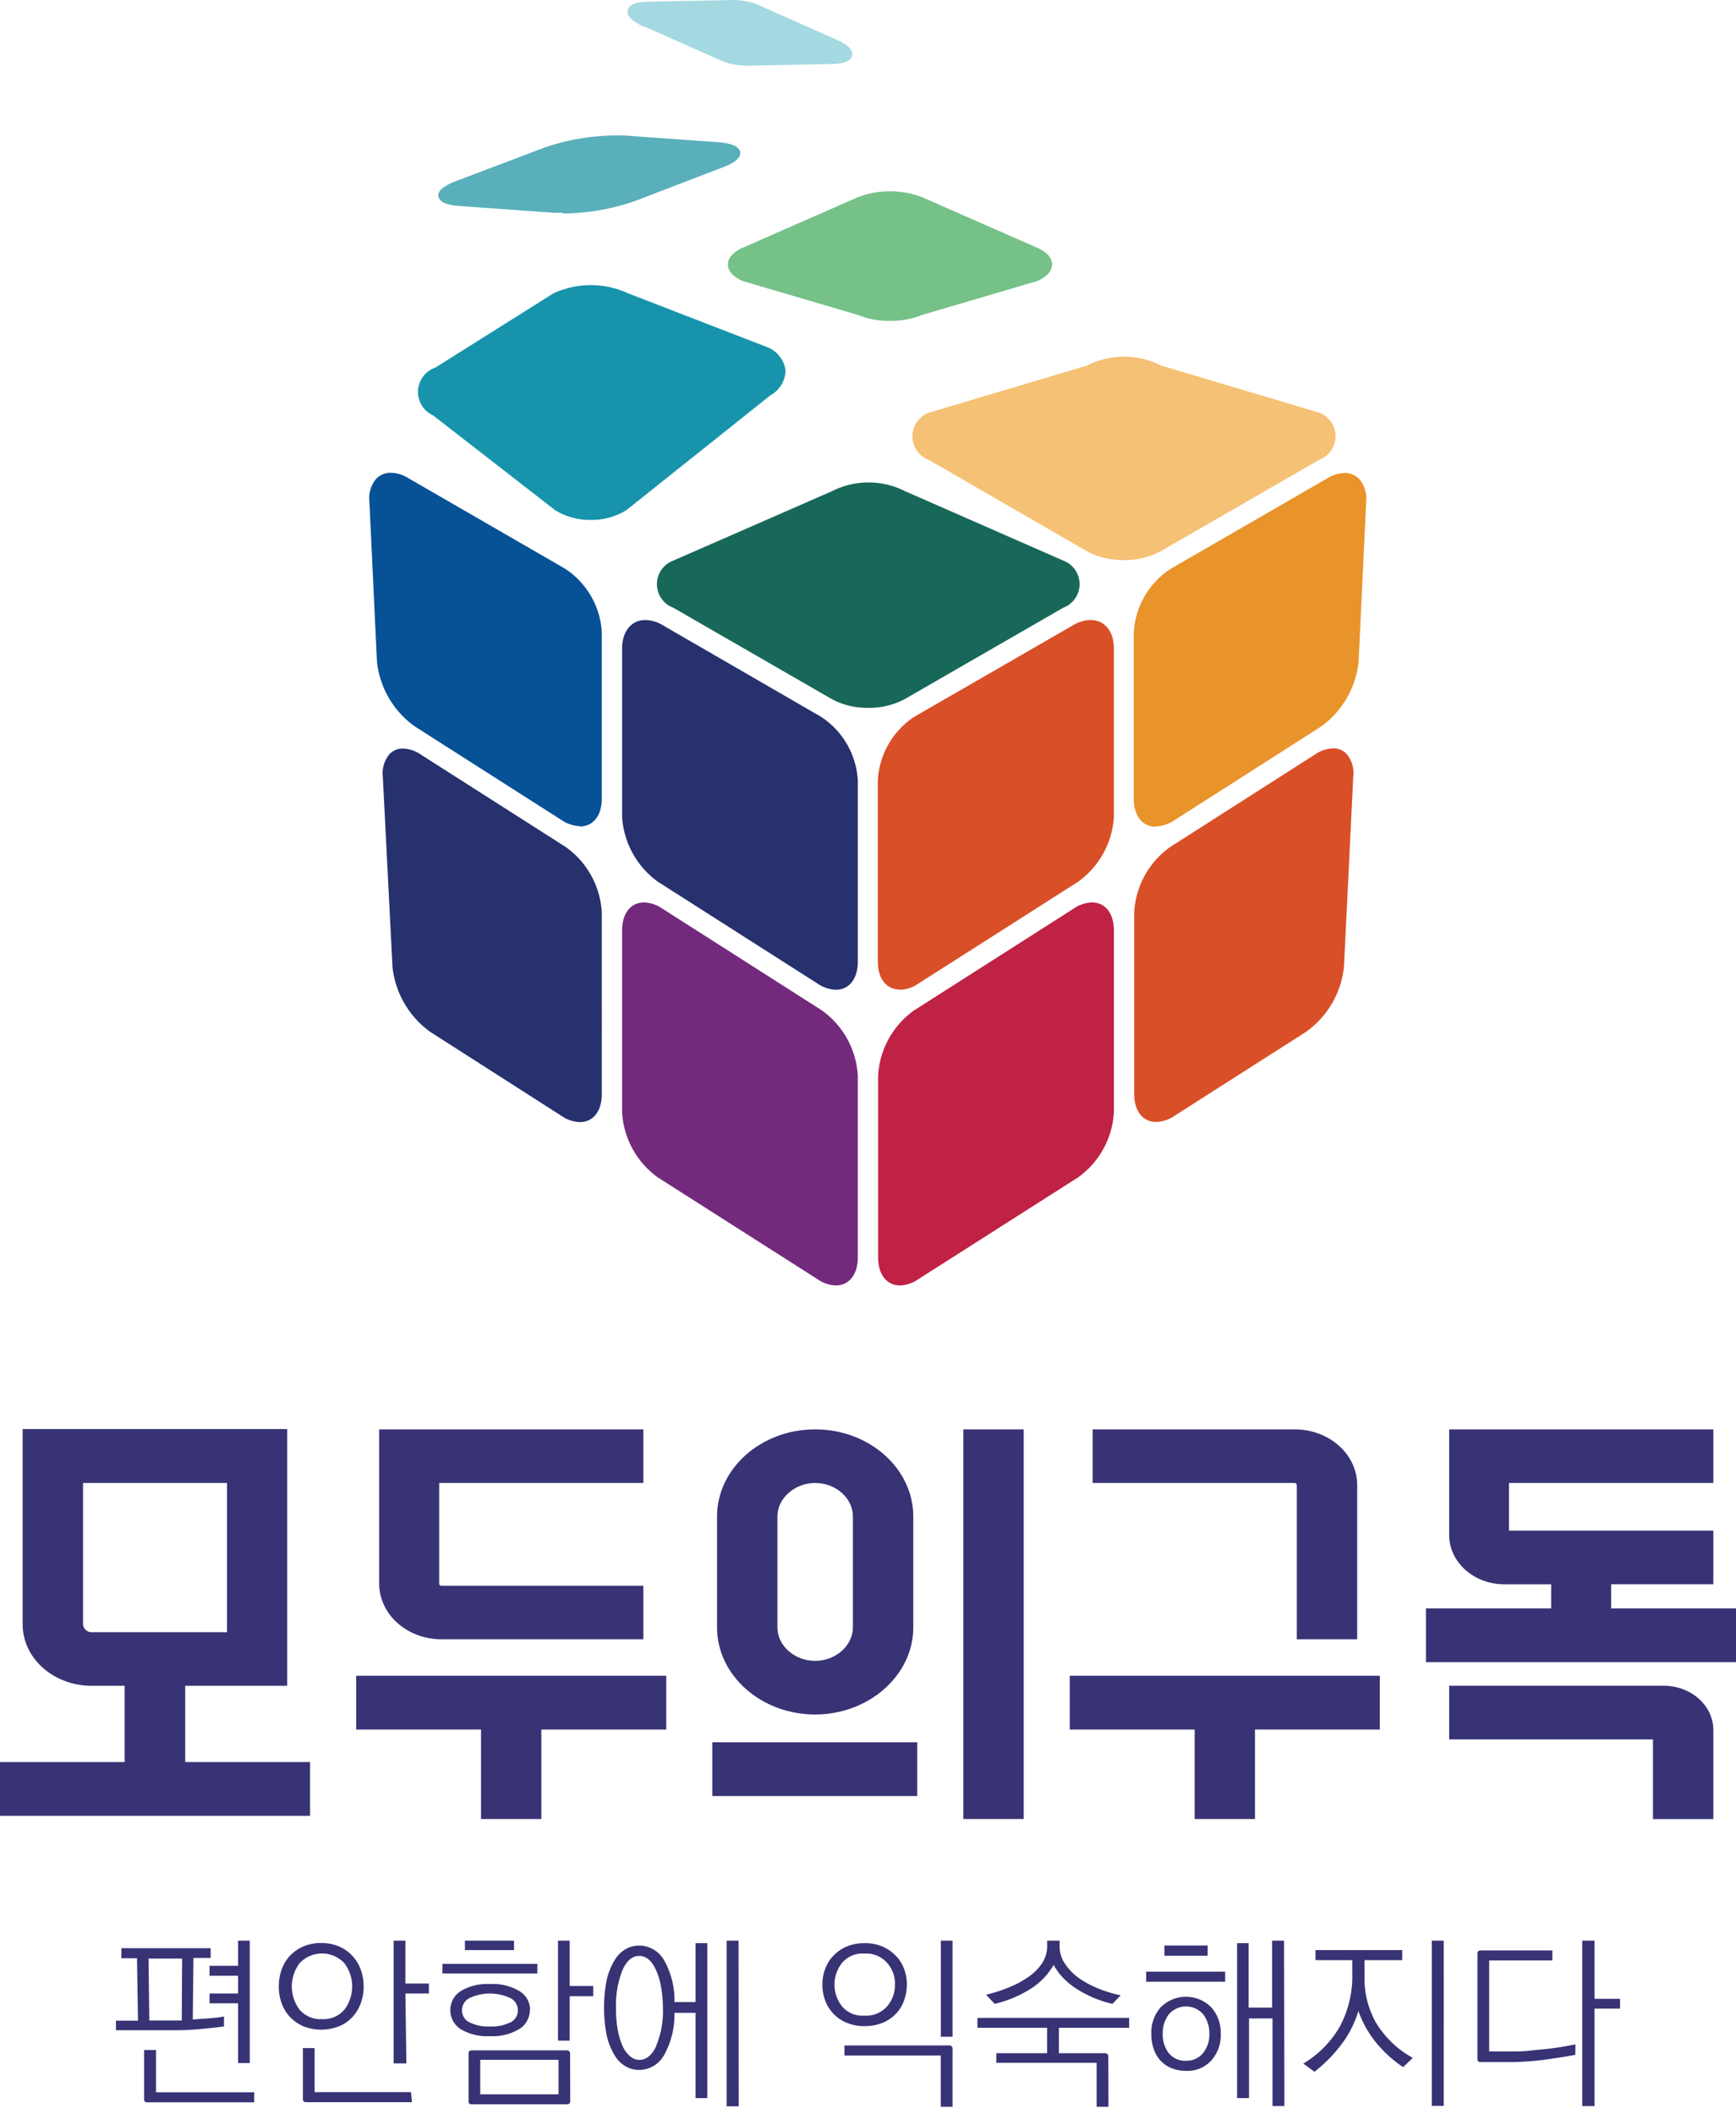 <svg id="레이어_1" data-name="레이어 1" xmlns="http://www.w3.org/2000/svg" xmlns:xlink="http://www.w3.org/1999/xlink" viewBox="0 0 230 280"><defs><style>.cls-1{fill:none;}.cls-2{clip-path:url(#clip-path);}.cls-3{fill:#f5c174;}.cls-4{fill:#e9932b;}.cls-5{fill:#26316e;}.cls-6{fill:#732a7d;}.cls-7{fill:#bf2244;}.cls-8{fill:#d94f27;}.cls-9{fill:#75c188;}.cls-10{fill:#59afba;}.cls-11{fill:#a5d9e1;}.cls-12{fill:#1794ab;}.cls-13{fill:#075197;}.cls-14{fill:#186859;}.cls-15{fill:#383375;}</style><clipPath id="clip-path"><rect class="cls-1" width="230" height="279.03"/></clipPath></defs><g id="모두의구독_세로_SUB"><g class="cls-2"><g class="cls-2"><path class="cls-3" d="M148.9,74.17A10,10,0,0,0,153.78,73l21-12.11a3.33,3.33,0,0,0,0-6.24L153.8,48.4a10.74,10.74,0,0,0-9.75,0l-21,6.26a3.33,3.33,0,0,0,0,6.24L144,73a10,10,0,0,0,4.87,1.17"/><path class="cls-4" d="M153.17,109.43a4.49,4.49,0,0,0,2.4-.79L175,96.23a12.13,12.13,0,0,0,5-8.6l1-21.18a4,4,0,0,0-.9-3,2.62,2.62,0,0,0-1.95-.81,4.55,4.55,0,0,0-2.29.7l-20.78,12a10.78,10.78,0,0,0-4.87,8.44v22c0,2.25,1.14,3.7,2.9,3.7"/><path class="cls-5" d="M76.83,148.6c1.76,0,2.9-1.45,2.9-3.7V120.83A11.42,11.42,0,0,0,75,112.2L55.76,99.93a4.47,4.47,0,0,0-2.36-.8,2.44,2.44,0,0,0-1.81.75,4,4,0,0,0-.87,3L52,128.05a12.19,12.19,0,0,0,5,8.6L74.43,147.8a4.51,4.51,0,0,0,2.4.8"/><path class="cls-6" d="M110.74,170.23c1.76,0,2.91-1.46,2.91-3.71V142.45a11.43,11.43,0,0,0-4.74-8.63L87.73,120.31a4.53,4.53,0,0,0-2.4-.8c-1.77,0-2.91,1.46-2.91,3.71V147.3a11.43,11.43,0,0,0,4.74,8.63l21.18,13.49a4.44,4.44,0,0,0,2.4.81"/><path class="cls-7" d="M119.24,170.23a4.44,4.44,0,0,0,2.4-.81l21.21-13.51a11.42,11.42,0,0,0,4.73-8.63V123.22c0-2.25-1.14-3.71-2.91-3.71a4.53,4.53,0,0,0-2.4.8l-21.2,13.52a11.39,11.39,0,0,0-4.73,8.62v24.07c0,2.25,1.14,3.71,2.9,3.71"/><path class="cls-8" d="M119.24,131.07a4.49,4.49,0,0,0,2.4-.79l21.21-13.52a11.42,11.42,0,0,0,4.73-8.63V85.93c0-2.32-1.21-3.82-3.1-3.82a4.67,4.67,0,0,0-2.31.69l-21,12.1a10.78,10.78,0,0,0-4.87,8.44v24c0,2.25,1.14,3.7,2.9,3.7"/><path class="cls-9" d="M117.91,42.49a10.89,10.89,0,0,0,4.25-.78l15.28-4.5c1.26-.55,1.95-1.33,1.95-2.19s-.69-1.64-1.95-2.2l-15.28-6.71a11.94,11.94,0,0,0-8.49,0L98.38,32.82c-1.25.56-1.94,1.34-1.94,2.2s.69,1.64,1.94,2.19l15.29,4.5a10.81,10.81,0,0,0,4.24.78"/><path class="cls-10" d="M74.61,28.27A29.66,29.66,0,0,0,84,26.67l11.79-4.52c1.65-.63,2.39-1.29,2.28-2S97,19,95.25,18.84l-12.6-.9c-.36,0-.75,0-1.16,0a29.66,29.66,0,0,0-9.34,1.6L60.37,24c-1.65.64-2.4,1.3-2.29,2s1,1.15,2.78,1.28l12.58.9c.37,0,.76,0,1.17,0"/><path class="cls-11" d="M85.36,3.51,95.62,8.06a9,9,0,0,0,3.19.65l11.24-.23c1.75,0,2.68-.39,2.84-1.11.22-1-1.23-1.71-1.71-1.95l-.47-.22L100.44.64A8.94,8.94,0,0,0,97.25,0L86,.22c-1.75,0-2.68.4-2.84,1.12-.22,1,1.23,1.71,1.71,2l.47.22"/><path class="cls-12" d="M78.28,68.85A8.66,8.66,0,0,0,83,67.55l19.07-15.2a3.82,3.82,0,0,0,2-3.27,3.8,3.8,0,0,0-2.3-3.06L83.23,38.85a11.81,11.81,0,0,0-9.91,0L57.68,48.68a3.41,3.41,0,0,0-.3,6.33L73.54,67.56a8.74,8.74,0,0,0,4.74,1.29"/><path class="cls-13" d="M76.83,109.45c1.76,0,2.9-1.45,2.9-3.7v-22a10.76,10.76,0,0,0-4.87-8.44l-20.78-12a4.55,4.55,0,0,0-2.29-.7,2.65,2.65,0,0,0-1.95.8,4,4,0,0,0-.9,3l1,21.19a12.13,12.13,0,0,0,5,8.59l19.46,12.41a4.51,4.51,0,0,0,2.4.8"/><path class="cls-14" d="M115,93.74a9.91,9.91,0,0,0,4.87-1.16l21-12.1a3.33,3.33,0,0,0,0-6.24l-20.93-9.18a10.72,10.72,0,0,0-9.74,0l-21,9.18a3.33,3.33,0,0,0,0,6.24l21,12.1A9.91,9.91,0,0,0,115,93.74"/><path class="cls-5" d="M110.74,131.07c1.77,0,2.91-1.45,2.91-3.71v-24a10.79,10.79,0,0,0-4.88-8.44L87.83,82.81a4.59,4.59,0,0,0-2.32-.7c-1.87,0-3.09,1.5-3.09,3.82v22.2a11.45,11.45,0,0,0,4.73,8.63l21.19,13.51a4.51,4.51,0,0,0,2.4.8"/><path class="cls-8" d="M153.18,148.58a4.49,4.49,0,0,0,2.39-.79l17.49-11.16a12.11,12.11,0,0,0,5-8.59l1.23-25.19a3.94,3.94,0,0,0-.87-3,2.41,2.41,0,0,0-1.8-.75,4.47,4.47,0,0,0-2.37.8L155,112.19a11.39,11.39,0,0,0-4.73,8.62v24.07c0,2.25,1.14,3.7,2.91,3.7"/><path class="cls-15" d="M29.68,268.36c-1,.14-2,.24-2.95.33s-1.91.14-2.85.17l-2.93,0H15.36V267.6h2.92l-.13-8.27H16.08V258H27.91v1.29H25.63l-.09,8.15,2.25-.16q1.08-.09,1.89-.24Zm4,10.05H19.56a.51.51,0,0,1-.37-.1.48.48,0,0,1-.1-.37v-6.46h1.58v5.6h13ZM19.78,267.57h2.4l1.9,0,.05-8.2H19.68Zm13.31,5.64H31.54V265.3H27.76V264h3.78v-2.36H27.76v-1.31h3.78V257h1.55Z"/><path class="cls-15" d="M46.62,267.18a4.75,4.75,0,0,1-1.75,1.18,6.49,6.49,0,0,1-4.62,0,5.38,5.38,0,0,1-1.78-1.2,5.24,5.24,0,0,1-1.13-1.8,6.22,6.22,0,0,1-.4-2.29,6.37,6.37,0,0,1,.4-2.31,5.23,5.23,0,0,1,1.13-1.82,5.38,5.38,0,0,1,1.78-1.2,6.11,6.11,0,0,1,2.32-.43,5.94,5.94,0,0,1,2.28.43,5.23,5.23,0,0,1,1.77,1.2,5.43,5.43,0,0,1,1.15,1.82,6.68,6.68,0,0,1,0,4.61,5.33,5.33,0,0,1-1.15,1.82m-4,.2a3.63,3.63,0,0,0,3-1.24,5.1,5.1,0,0,0,0-6.17,4.06,4.06,0,0,0-5.92,0,5.1,5.1,0,0,0,0,6.17,3.63,3.63,0,0,0,3,1.24m11.88,11H40.59a.47.47,0,0,1-.36-.1.48.48,0,0,1-.1-.37v-6.69h1.55v5.83H54.45Zm-.74-5.13H52.15V257h1.56v5.68h3.11V264H53.71Z"/><path class="cls-15" d="M71.19,261.35H58.62v-1.28H71.19Zm-1,4.84a2.92,2.92,0,0,1-1.38,2.51,6.91,6.91,0,0,1-3.93.95A6.9,6.9,0,0,1,61,268.7a3,3,0,0,1,0-5,6.82,6.82,0,0,1,3.92-.95,6.83,6.83,0,0,1,3.93.95,2.91,2.91,0,0,1,1.38,2.5m-2.62,1.63a1.75,1.75,0,0,0,1-1.6,1.8,1.8,0,0,0-1-1.63,6.38,6.38,0,0,0-5.4,0,1.8,1.8,0,0,0-1,1.63,1.73,1.73,0,0,0,1,1.59,5.55,5.55,0,0,0,2.7.55,5.63,5.63,0,0,0,2.69-.54m.5-9.58h-6.5V257h6.5Zm7.45,19.95a.51.51,0,0,1-.11.37.5.5,0,0,1-.36.1H62.54a.51.51,0,0,1-.37-.1.57.57,0,0,1-.09-.37V272a.56.56,0,0,1,.09-.36.47.47,0,0,1,.37-.11H75.06a.41.41,0,0,1,.47.47ZM74,272.78H63.63v4.57H74Zm1.48-2.54H73.93V257h1.55V263H78.6v1.36H75.48Z"/><path class="cls-15" d="M93.71,277.85H92.15V266.56H89.36a11,11,0,0,1-1.43,5.69,3.8,3.8,0,0,1-3.21,1.87,3.62,3.62,0,0,1-1.89-.51,4.15,4.15,0,0,1-1.46-1.53,8.88,8.88,0,0,1-1-2.58,19.49,19.49,0,0,1,0-7.25,9,9,0,0,1,1-2.56,4.07,4.07,0,0,1,1.46-1.53,3.62,3.62,0,0,1,1.89-.51,3.82,3.82,0,0,1,3.21,1.85,10.77,10.77,0,0,1,1.43,5.63h2.79v-7.8h1.56Zm-6.77-6.94a11.86,11.86,0,0,0,.89-5,16.83,16.83,0,0,0-.26-2.86,8.93,8.93,0,0,0-.66-2.15c-.56-1.25-1.3-1.88-2.22-1.88s-1.66.63-2.22,1.88a12.72,12.72,0,0,0-.86,5,15.71,15.71,0,0,0,.23,2.88,9.42,9.42,0,0,0,.64,2.16,3.86,3.86,0,0,0,1,1.37,1.87,1.87,0,0,0,1.23.48c.91,0,1.66-.62,2.25-1.85m10.91,8H96.27V257h1.58Z"/><path class="cls-15" d="M119.73,265.06a4.88,4.88,0,0,1-1.14,1.73,5,5,0,0,1-1.76,1.13,6.4,6.4,0,0,1-2.29.4,6,6,0,0,1-2.3-.42,5.16,5.16,0,0,1-1.77-1.17,5.09,5.09,0,0,1-1.11-1.72,5.7,5.7,0,0,1-.4-2.17,5.8,5.8,0,0,1,.4-2.19,4.87,4.87,0,0,1,1.14-1.74,5,5,0,0,1,1.75-1.16,6.11,6.11,0,0,1,2.32-.42,5.85,5.85,0,0,1,2.27.42,5.3,5.3,0,0,1,1.75,1.16,4.81,4.81,0,0,1,1.15,1.73,5.86,5.86,0,0,1,.41,2.2,6.4,6.4,0,0,1-.42,2.22m-1.16-2.25a4.1,4.1,0,0,0-1.06-2.89,3.71,3.71,0,0,0-3-1.21,3.56,3.56,0,0,0-2.93,1.21,4.63,4.63,0,0,0,0,5.8,3.53,3.53,0,0,0,2.93,1.21,3.68,3.68,0,0,0,3-1.21,4.27,4.27,0,0,0,1.06-2.91M126.2,279h-1.56v-6.79H111.88v-1.33h13.85a.41.41,0,0,1,.47.47Zm0-9.28h-1.55V257h1.55Z"/><path class="cls-15" d="M146.86,279h-1.57v-5.82H132V271.9h6.73v-3.36h-9.23v-1.31h20.1v1.31h-9.31v3.36h6.07c.32,0,.47.15.47.46Zm.52-13.63a15,15,0,0,1-2.36-.75,15.66,15.66,0,0,1-2.2-1.12,10.12,10.12,0,0,1-1.87-1.47,7.81,7.81,0,0,1-1.35-1.82,9.2,9.2,0,0,1-3.12,3.21,15.49,15.49,0,0,1-4.7,1.95l-1.14-1.21a20,20,0,0,0,3.1-1,12.14,12.14,0,0,0,2.58-1.41,6.71,6.71,0,0,0,1.77-1.8,4.15,4.15,0,0,0,.65-2.27V257h1.65v.77a4,4,0,0,0,.72,2.31A7.58,7.58,0,0,0,143,262a13.28,13.28,0,0,0,2.62,1.38,17.28,17.28,0,0,0,2.86.86Z"/><path class="cls-15" d="M162.32,262.44H151.85v-1.33h10.47Zm-.59,6.94a4.93,4.93,0,0,1-1.26,3.5,4.23,4.23,0,0,1-3.33,1.36,4.93,4.93,0,0,1-1.94-.36,4,4,0,0,1-1.45-1,4.31,4.31,0,0,1-.9-1.53,5.86,5.86,0,0,1-.31-2,5.05,5.05,0,0,1,1.24-3.53,4.72,4.72,0,0,1,6.69,0,5,5,0,0,1,1.26,3.53m-4.59,3.55a2.77,2.77,0,0,0,2.24-1,3.82,3.82,0,0,0,.84-2.55,4.07,4.07,0,0,0-.8-2.58,3,3,0,0,0-4.57,0,4.07,4.07,0,0,0-.8,2.58,4,4,0,0,0,.8,2.55,2.77,2.77,0,0,0,2.29,1M160,259h-5.73v-1.36H160Zm10.17,19.9h-1.58V267.3h-3.11v10.55H163.9V257.33h1.53v8.54h3.11V257h1.58Z"/><path class="cls-15" d="M185.9,273.75a16.49,16.49,0,0,1-3.56-3.22,14,14,0,0,1-2.37-4.22,13.69,13.69,0,0,1-2.31,4.51,19,19,0,0,1-3.51,3.54l-1.48-1.08a13.58,13.58,0,0,0,4.86-4.94,14.1,14.1,0,0,0,1.63-7v-1.76h-4.87v-1.33h11.49v1.33h-5v2.25a12,12,0,0,0,1.5,6,13,13,0,0,0,4.9,4.69Zm5.38,5.13H189.7V257h1.58Z"/><path class="cls-15" d="M208.71,272.12l-1.84.32c-.7.11-1.42.22-2.18.32s-1.56.18-2.3.23-1.41.09-2,.09h-4.18a.51.51,0,0,1-.37-.11.55.55,0,0,1-.1-.36V258.76a.61.61,0,0,1,.1-.35.47.47,0,0,1,.37-.12h9.46v1.33h-8.37v12.05l2.79,0c.89,0,1.78,0,2.68-.11s1.74-.16,2.53-.26,1.49-.2,2.09-.31,1-.19,1.34-.26Zm2.55,6.79h-1.63V257h1.63v7.7h3.38V266h-3.38Z"/><path class="cls-15" d="M24.54,223.25H38.05v-34H3V215.1c0,4.5,4.09,8.15,9.15,8.15h4.36v10.1H0v7.12H41.08v-7.12H24.54ZM11,215.1V196.39H30.08v19.76H12.18A1.12,1.12,0,0,1,11,215.1"/><path class="cls-15" d="M58.49,217.09H85.24V210H58.49a.28.28,0,0,1-.3-.28V196.39H85.24v-7.1h-35v20.43c0,4.08,3.7,7.37,8.27,7.37"/><polygon class="cls-15" points="47.19 229.04 63.73 229.04 63.73 240.89 71.72 240.89 71.72 229.04 88.27 229.04 88.27 221.92 47.19 221.92 47.19 229.04"/><rect class="cls-15" x="127.63" y="189.29" width="8" height="51.6"/><path class="cls-15" d="M220.38,223.24H192v7.11H219V240.9h8V229.11c0-3.24-2.95-5.87-6.59-5.87"/><path class="cls-15" d="M213.46,213V209.8H227v-7.1H199.92v-6.31H227v-7.1H192v14c0,3.59,3.27,6.52,7.32,6.52h6.19V213H188.92v7.12H230V213Z"/><rect class="cls-15" x="94.37" y="230.73" width="27.15" height="7.12"/><path class="cls-15" d="M108,227.05h0c7.12,0,13-5.19,13-11.53v-14.7c0-6.34-5.83-11.53-13-11.53s-13,5.19-13,11.53v14.7c0,6.34,5.83,11.53,13,11.53m-5-26.23c0-2.4,2.28-4.43,5-4.43s5,2,5,4.43v14.7c0,2.4-2.28,4.43-5,4.43s-5-2-5-4.43Z"/><polygon class="cls-15" points="141.73 229.04 158.28 229.04 158.28 240.89 166.27 240.89 166.27 229.04 182.81 229.04 182.81 221.92 141.73 221.92 141.73 229.04"/><path class="cls-15" d="M171.81,196.66v20.43h8V196.66c0-4.07-3.71-7.37-8.29-7.37H144.76v7.1H171.5a.29.29,0,0,1,.31.27"/></g></g></g></svg>